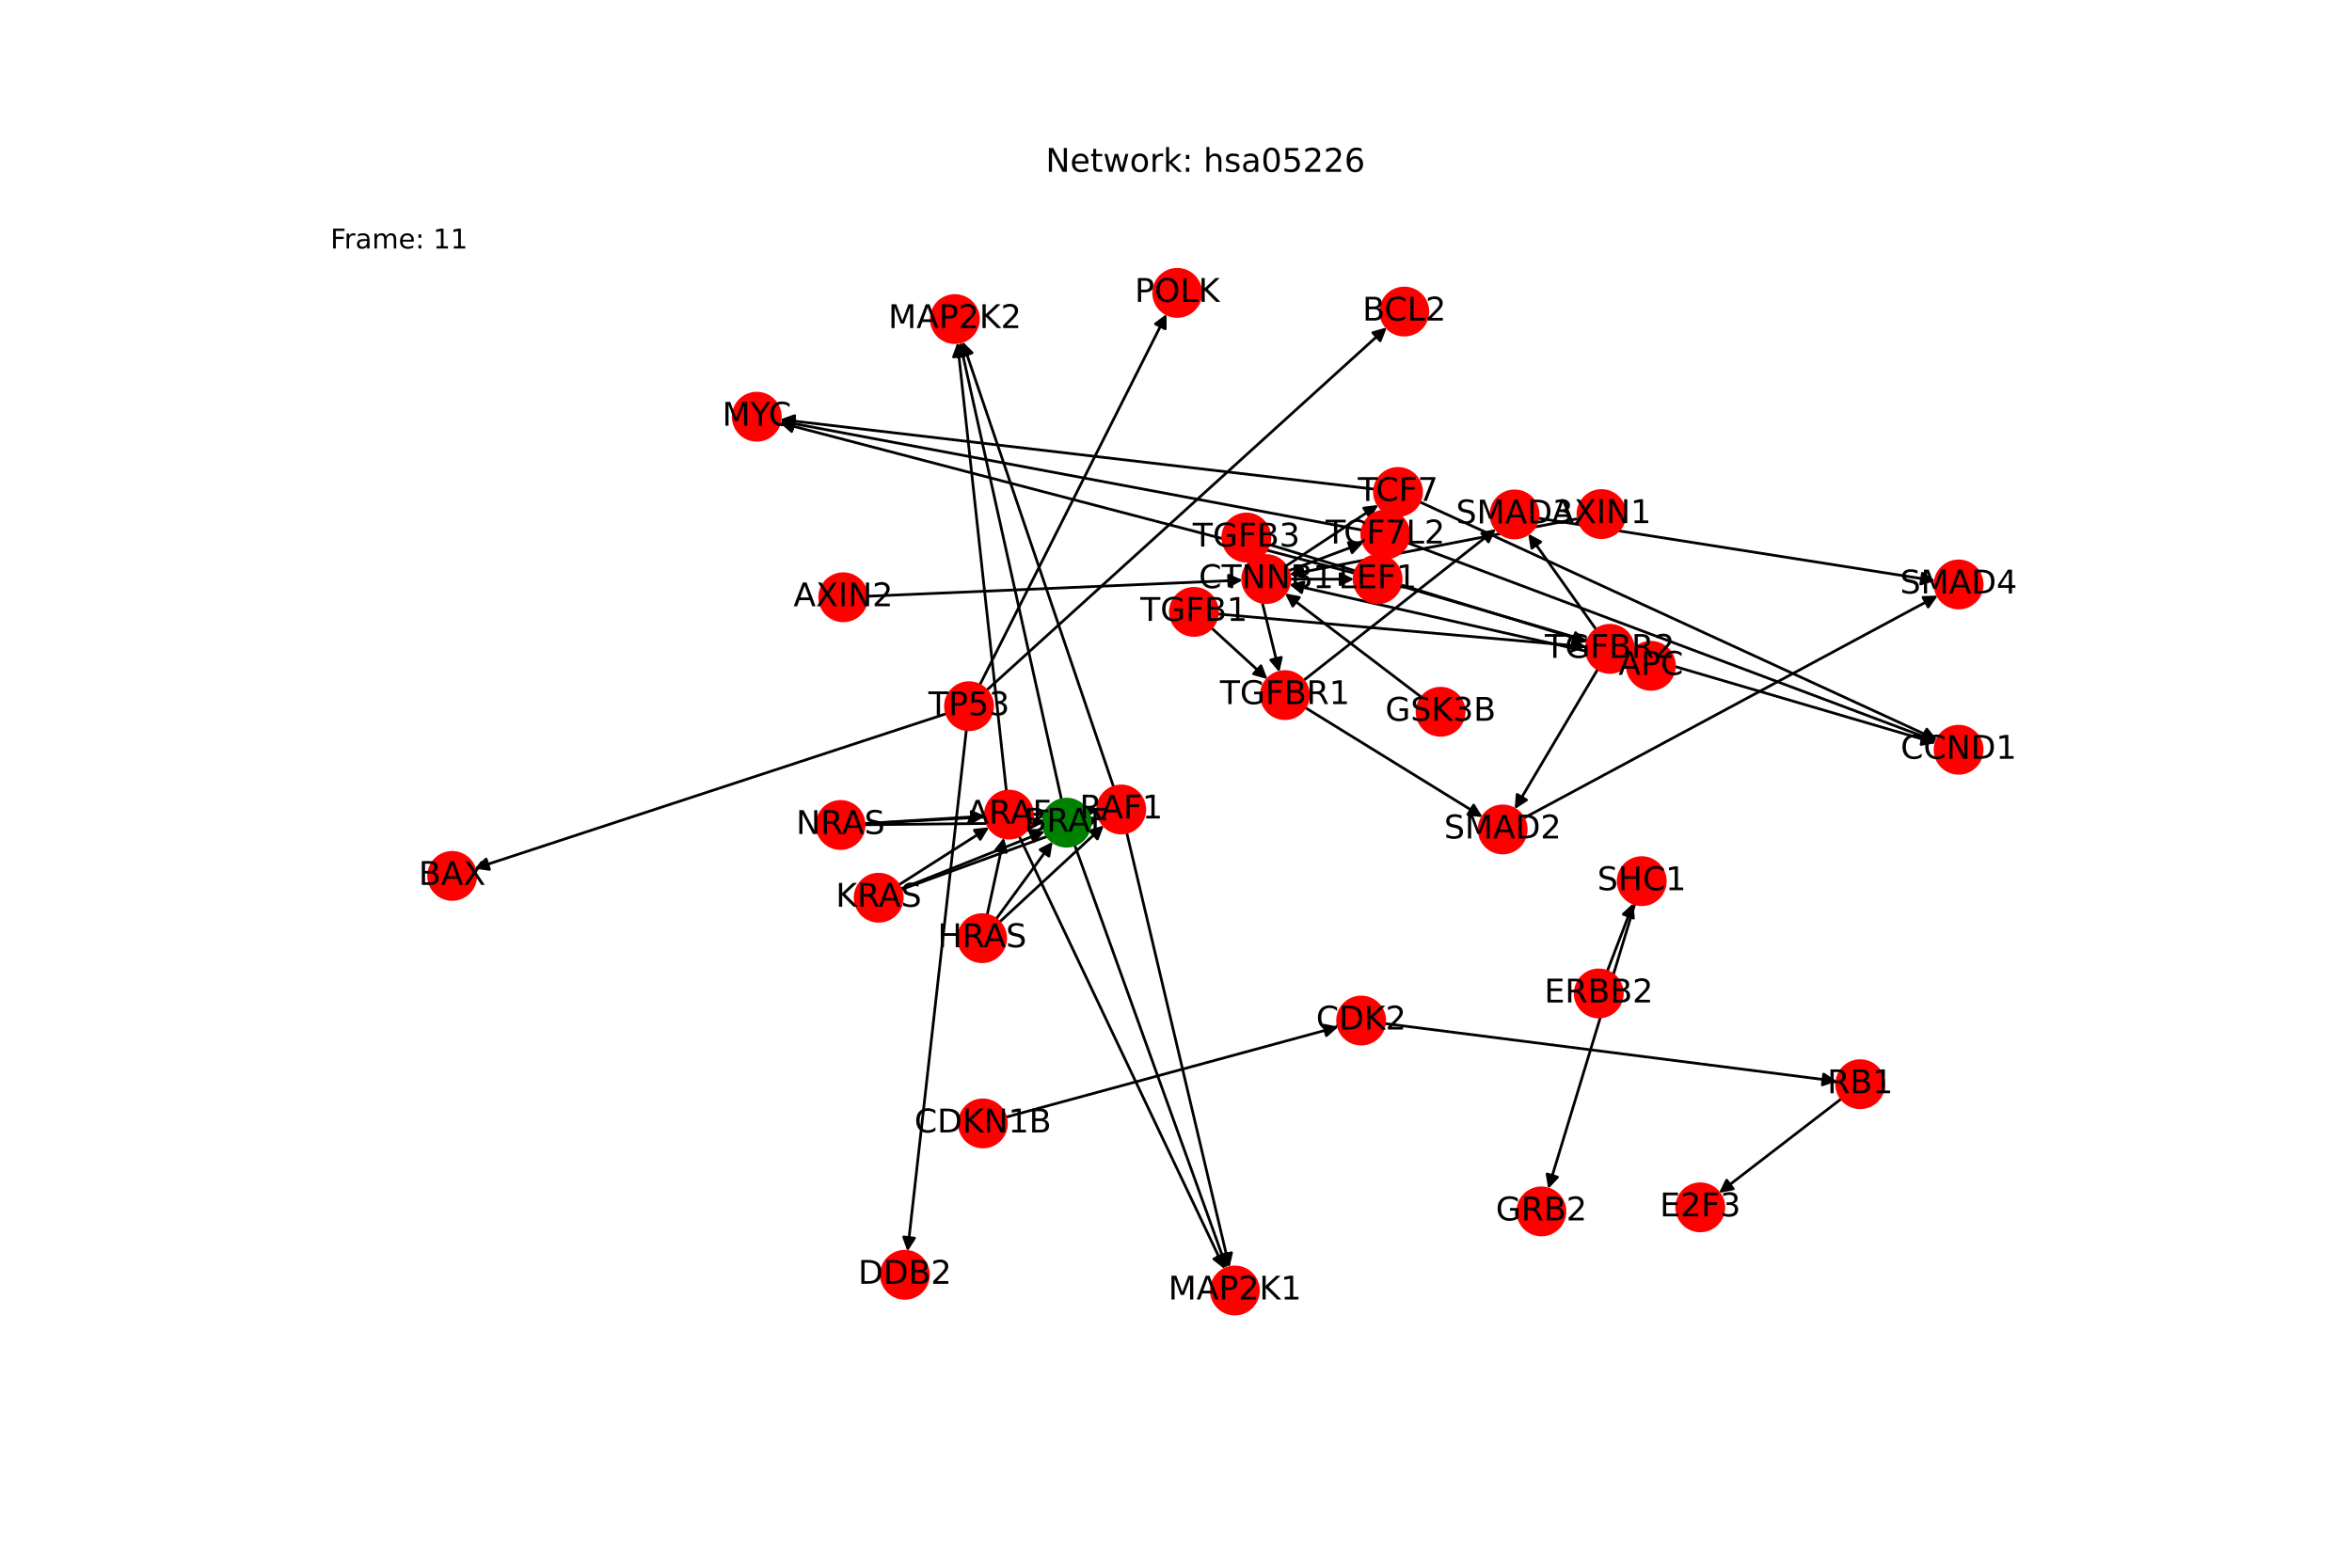 <?xml version="1.0" encoding="utf-8" standalone="no"?>
<!DOCTYPE svg PUBLIC "-//W3C//DTD SVG 1.1//EN"
  "http://www.w3.org/Graphics/SVG/1.1/DTD/svg11.dtd">
<!-- Created with matplotlib (https://matplotlib.org/) -->
<svg height="576pt" version="1.1" viewBox="0 0 864 576" width="864pt" xmlns="http://www.w3.org/2000/svg" xmlns:xlink="http://www.w3.org/1999/xlink">
 <defs>
  <style type="text/css">*{stroke-linecap:butt;stroke-linejoin:round;}</style>
 </defs>
 <g id="figure_1">
  <g id="patch_1">
   <path d="M 0 576 
L 864 576 
L 864 0 
L 0 0 
z
" style="fill:#ffffff;"/>
  </g>
  <g id="axes_1">
   <g id="patch_2">
    <path clip-path="url(#pd12a24e8a4)" d="M 598.01 242.731 
Q 535.797 228.704 474.675 214.923 
" style="fill:none;stroke:#000000;stroke-linecap:round;"/>
    <path clip-path="url(#pd12a24e8a4)" d="M 478.137 217.754 
L 474.675 214.923 
L 479.017 213.852 
L 478.137 217.754 
z
" style="stroke:#000000;stroke-linecap:round;"/>
   </g>
   <g id="patch_3">
    <path clip-path="url(#pd12a24e8a4)" d="M 472.364 207.995 
Q 489.351 196.763 505.404 186.148 
" style="fill:none;stroke:#000000;stroke-linecap:round;"/>
    <path clip-path="url(#pd12a24e8a4)" d="M 500.964 186.686 
L 505.404 186.148 
L 503.171 190.022 
L 500.964 186.686 
z
" style="stroke:#000000;stroke-linecap:round;"/>
   </g>
   <g id="patch_4">
    <path clip-path="url(#pd12a24e8a4)" d="M 473.246 209.736 
Q 487.022 204.577 499.751 199.81 
" style="fill:none;stroke:#000000;stroke-linecap:round;"/>
    <path clip-path="url(#pd12a24e8a4)" d="M 495.303 199.34 
L 499.751 199.81 
L 496.706 203.085 
L 495.303 199.34 
z
" style="stroke:#000000;stroke-linecap:round;"/>
   </g>
   <g id="patch_5">
    <path clip-path="url(#pd12a24e8a4)" d="M 473.798 212.784 
Q 485.603 212.8 496.29 212.814 
" style="fill:none;stroke:#000000;stroke-linecap:round;"/>
    <path clip-path="url(#pd12a24e8a4)" d="M 492.292 210.809 
L 496.29 212.814 
L 492.287 214.809 
L 492.292 210.809 
z
" style="stroke:#000000;stroke-linecap:round;"/>
   </g>
   <g id="patch_6">
    <path clip-path="url(#pd12a24e8a4)" d="M 522.306 256.275 
Q 497.168 237.146 472.919 218.694 
" style="fill:none;stroke:#000000;stroke-linecap:round;"/>
    <path clip-path="url(#pd12a24e8a4)" d="M 474.891 222.707 
L 472.919 218.694 
L 477.314 219.524 
L 474.891 222.707 
z
" style="stroke:#000000;stroke-linecap:round;"/>
   </g>
   <g id="patch_7">
    <path clip-path="url(#pd12a24e8a4)" d="M 347.75 262.178 
Q 261.043 290.651 175.397 318.775 
" style="fill:none;stroke:#000000;stroke-linecap:round;"/>
    <path clip-path="url(#pd12a24e8a4)" d="M 179.821 319.427 
L 175.397 318.775 
L 178.573 315.627 
L 179.821 319.427 
z
" style="stroke:#000000;stroke-linecap:round;"/>
   </g>
   <g id="patch_8">
    <path clip-path="url(#pd12a24e8a4)" d="M 355.005 268.08 
Q 344.189 363.928 333.499 458.664 
" style="fill:none;stroke:#000000;stroke-linecap:round;"/>
    <path clip-path="url(#pd12a24e8a4)" d="M 335.935 454.914 
L 333.499 458.664 
L 331.96 454.465 
L 335.935 454.914 
z
" style="stroke:#000000;stroke-linecap:round;"/>
   </g>
   <g id="patch_9">
    <path clip-path="url(#pd12a24e8a4)" d="M 359.869 251.744 
Q 394.213 183.544 428.053 116.343 
" style="fill:none;stroke:#000000;stroke-linecap:round;"/>
    <path clip-path="url(#pd12a24e8a4)" d="M 424.468 119.016 
L 428.053 116.343 
L 428.041 120.815 
L 424.468 119.016 
z
" style="stroke:#000000;stroke-linecap:round;"/>
   </g>
   <g id="patch_10">
    <path clip-path="url(#pd12a24e8a4)" d="M 362.389 253.66 
Q 435.92 186.978 508.623 121.047 
" style="fill:none;stroke:#000000;stroke-linecap:round;"/>
    <path clip-path="url(#pd12a24e8a4)" d="M 504.316 122.252 
L 508.623 121.047 
L 507.003 125.215 
L 504.316 122.252 
z
" style="stroke:#000000;stroke-linecap:round;"/>
   </g>
   <g id="patch_11">
    <path clip-path="url(#pd12a24e8a4)" d="M 479.389 259.938 
Q 512.012 280.072 543.683 299.619 
" style="fill:none;stroke:#000000;stroke-linecap:round;"/>
    <path clip-path="url(#pd12a24e8a4)" d="M 541.33 295.816 
L 543.683 299.619 
L 539.229 299.22 
L 541.33 295.816 
z
" style="stroke:#000000;stroke-linecap:round;"/>
   </g>
   <g id="patch_12">
    <path clip-path="url(#pd12a24e8a4)" d="M 478.824 250.037 
Q 514.195 222.202 548.688 195.059 
" style="fill:none;stroke:#000000;stroke-linecap:round;"/>
    <path clip-path="url(#pd12a24e8a4)" d="M 544.307 195.961 
L 548.688 195.059 
L 546.781 199.105 
L 544.307 195.961 
z
" style="stroke:#000000;stroke-linecap:round;"/>
   </g>
   <g id="patch_13">
    <path clip-path="url(#pd12a24e8a4)" d="M 586.958 245.846 
Q 571.69 271.577 556.992 296.346 
" style="fill:none;stroke:#000000;stroke-linecap:round;"/>
    <path clip-path="url(#pd12a24e8a4)" d="M 560.753 293.927 
L 556.992 296.346 
L 557.313 291.885 
L 560.753 293.927 
z
" style="stroke:#000000;stroke-linecap:round;"/>
   </g>
   <g id="patch_14">
    <path clip-path="url(#pd12a24e8a4)" d="M 586.372 231.336 
Q 573.875 213.708 562.025 196.991 
" style="fill:none;stroke:#000000;stroke-linecap:round;"/>
    <path clip-path="url(#pd12a24e8a4)" d="M 562.706 201.411 
L 562.025 196.991 
L 565.97 199.098 
L 562.706 201.411 
z
" style="stroke:#000000;stroke-linecap:round;"/>
   </g>
   <g id="patch_15">
    <path clip-path="url(#pd12a24e8a4)" d="M 590.399 356.923 
Q 595.199 344.383 599.598 332.887 
" style="fill:none;stroke:#000000;stroke-linecap:round;"/>
    <path clip-path="url(#pd12a24e8a4)" d="M 596.301 335.908 
L 599.598 332.887 
L 600.036 337.338 
L 596.301 335.908 
z
" style="stroke:#000000;stroke-linecap:round;"/>
   </g>
   <g id="patch_16">
    <path clip-path="url(#pd12a24e8a4)" d="M 508.609 376.066 
Q 591.678 386.668 673.639 397.127 
" style="fill:none;stroke:#000000;stroke-linecap:round;"/>
    <path clip-path="url(#pd12a24e8a4)" d="M 669.924 394.637 
L 673.639 397.127 
L 669.418 398.605 
L 669.924 394.637 
z
" style="stroke:#000000;stroke-linecap:round;"/>
   </g>
   <g id="patch_17">
    <path clip-path="url(#pd12a24e8a4)" d="M 369.417 410.492 
Q 430.539 393.868 490.582 377.537 
" style="fill:none;stroke:#000000;stroke-linecap:round;"/>
    <path clip-path="url(#pd12a24e8a4)" d="M 486.197 376.657 
L 490.582 377.537 
L 487.247 380.517 
L 486.197 376.657 
z
" style="stroke:#000000;stroke-linecap:round;"/>
   </g>
   <g id="patch_18">
    <path clip-path="url(#pd12a24e8a4)" d="M 676.481 403.648 
Q 653.968 420.984 632.341 437.639 
" style="fill:none;stroke:#000000;stroke-linecap:round;"/>
    <path clip-path="url(#pd12a24e8a4)" d="M 636.73 436.783 
L 632.341 437.639 
L 634.29 433.614 
L 636.73 436.783 
z
" style="stroke:#000000;stroke-linecap:round;"/>
   </g>
   <g id="patch_19">
    <path clip-path="url(#pd12a24e8a4)" d="M 362.612 336.249 
Q 365.703 322.008 368.558 308.86 
" style="fill:none;stroke:#000000;stroke-linecap:round;"/>
    <path clip-path="url(#pd12a24e8a4)" d="M 365.755 312.344 
L 368.558 308.86 
L 369.664 313.193 
L 365.755 312.344 
z
" style="stroke:#000000;stroke-linecap:round;"/>
   </g>
   <g id="patch_20">
    <path clip-path="url(#pd12a24e8a4)" d="M 365.886 337.723 
Q 376.299 323.487 386.051 310.153 
" style="fill:none;stroke:#000000;stroke-linecap:round;"/>
    <path clip-path="url(#pd12a24e8a4)" d="M 382.076 312.2 
L 386.051 310.153 
L 385.304 314.562 
L 382.076 312.2 
z
" style="stroke:#000000;stroke-linecap:round;"/>
   </g>
   <g id="patch_21">
    <path clip-path="url(#pd12a24e8a4)" d="M 367.129 338.83 
Q 386.326 321.063 404.702 304.055 
" style="fill:none;stroke:#000000;stroke-linecap:round;"/>
    <path clip-path="url(#pd12a24e8a4)" d="M 400.408 305.304 
L 404.702 304.055 
L 403.125 308.24 
L 400.408 305.304 
z
" style="stroke:#000000;stroke-linecap:round;"/>
   </g>
   <g id="patch_22">
    <path clip-path="url(#pd12a24e8a4)" d="M 330.082 325.182 
Q 346.708 314.571 362.391 304.561 
" style="fill:none;stroke:#000000;stroke-linecap:round;"/>
    <path clip-path="url(#pd12a24e8a4)" d="M 357.944 305.027 
L 362.391 304.561 
L 360.096 308.399 
L 357.944 305.027 
z
" style="stroke:#000000;stroke-linecap:round;"/>
   </g>
   <g id="patch_23">
    <path clip-path="url(#pd12a24e8a4)" d="M 330.827 326.627 
Q 357.303 316.051 382.74 305.89 
" style="fill:none;stroke:#000000;stroke-linecap:round;"/>
    <path clip-path="url(#pd12a24e8a4)" d="M 378.283 305.516 
L 382.74 305.89 
L 379.767 309.231 
L 378.283 305.516 
z
" style="stroke:#000000;stroke-linecap:round;"/>
   </g>
   <g id="patch_24">
    <path clip-path="url(#pd12a24e8a4)" d="M 330.921 326.878 
Q 367.332 313.626 402.692 300.757 
" style="fill:none;stroke:#000000;stroke-linecap:round;"/>
    <path clip-path="url(#pd12a24e8a4)" d="M 398.249 300.245 
L 402.692 300.757 
L 399.618 304.004 
L 398.249 300.245 
z
" style="stroke:#000000;stroke-linecap:round;"/>
   </g>
   <g id="patch_25">
    <path clip-path="url(#pd12a24e8a4)" d="M 317.418 302.584 
Q 339.704 301.209 360.874 299.903 
" style="fill:none;stroke:#000000;stroke-linecap:round;"/>
    <path clip-path="url(#pd12a24e8a4)" d="M 356.759 298.153 
L 360.874 299.903 
L 357.005 302.146 
L 356.759 298.153 
z
" style="stroke:#000000;stroke-linecap:round;"/>
   </g>
   <g id="patch_26">
    <path clip-path="url(#pd12a24e8a4)" d="M 317.436 303.028 
Q 350.301 302.689 382.047 302.362 
" style="fill:none;stroke:#000000;stroke-linecap:round;"/>
    <path clip-path="url(#pd12a24e8a4)" d="M 378.027 300.403 
L 382.047 302.362 
L 378.068 304.403 
L 378.027 300.403 
z
" style="stroke:#000000;stroke-linecap:round;"/>
   </g>
   <g id="patch_27">
    <path clip-path="url(#pd12a24e8a4)" d="M 317.426 302.638 
Q 360.33 300.265 402.118 297.953 
" style="fill:none;stroke:#000000;stroke-linecap:round;"/>
    <path clip-path="url(#pd12a24e8a4)" d="M 398.013 296.177 
L 402.118 297.953 
L 398.234 300.171 
L 398.013 296.177 
z
" style="stroke:#000000;stroke-linecap:round;"/>
   </g>
   <g id="patch_28">
    <path clip-path="url(#pd12a24e8a4)" d="M 374.347 307.127 
Q 412.128 386.729 449.429 465.321 
" style="fill:none;stroke:#000000;stroke-linecap:round;"/>
    <path clip-path="url(#pd12a24e8a4)" d="M 449.521 460.85 
L 449.429 465.321 
L 445.907 462.565 
L 449.521 460.85 
z
" style="stroke:#000000;stroke-linecap:round;"/>
   </g>
   <g id="patch_29">
    <path clip-path="url(#pd12a24e8a4)" d="M 369.694 290.692 
Q 360.702 208.268 351.831 126.955 
" style="fill:none;stroke:#000000;stroke-linecap:round;"/>
    <path clip-path="url(#pd12a24e8a4)" d="M 350.277 131.148 
L 351.831 126.955 
L 354.253 130.715 
L 350.277 131.148 
z
" style="stroke:#000000;stroke-linecap:round;"/>
   </g>
   <g id="patch_30">
    <path clip-path="url(#pd12a24e8a4)" d="M 394.753 310.411 
Q 422.722 388.208 450.313 464.953 
" style="fill:none;stroke:#000000;stroke-linecap:round;"/>
    <path clip-path="url(#pd12a24e8a4)" d="M 450.842 460.512 
L 450.313 464.953 
L 447.078 461.865 
L 450.842 460.512 
z
" style="stroke:#000000;stroke-linecap:round;"/>
   </g>
   <g id="patch_31">
    <path clip-path="url(#pd12a24e8a4)" d="M 389.947 293.806 
Q 371.297 209.748 352.889 126.782 
" style="fill:none;stroke:#000000;stroke-linecap:round;"/>
    <path clip-path="url(#pd12a24e8a4)" d="M 351.803 131.121 
L 352.889 126.782 
L 355.708 130.254 
L 351.803 131.121 
z
" style="stroke:#000000;stroke-linecap:round;"/>
   </g>
   <g id="patch_32">
    <path clip-path="url(#pd12a24e8a4)" d="M 413.869 305.841 
Q 432.75 385.784 451.374 464.638 
" style="fill:none;stroke:#000000;stroke-linecap:round;"/>
    <path clip-path="url(#pd12a24e8a4)" d="M 452.401 460.286 
L 451.374 464.638 
L 448.508 461.205 
L 452.401 460.286 
z
" style="stroke:#000000;stroke-linecap:round;"/>
   </g>
   <g id="patch_33">
    <path clip-path="url(#pd12a24e8a4)" d="M 409.097 289.212 
Q 381.325 207.323 353.911 126.493 
" style="fill:none;stroke:#000000;stroke-linecap:round;"/>
    <path clip-path="url(#pd12a24e8a4)" d="M 353.302 130.923 
L 353.911 126.493 
L 357.09 129.639 
L 353.302 130.923 
z
" style="stroke:#000000;stroke-linecap:round;"/>
   </g>
   <g id="patch_34">
    <path clip-path="url(#pd12a24e8a4)" d="M 600.576 332.042 
Q 584.662 384.426 569.073 435.741 
" style="fill:none;stroke:#000000;stroke-linecap:round;"/>
    <path clip-path="url(#pd12a24e8a4)" d="M 572.149 432.495 
L 569.073 435.741 
L 568.322 431.332 
L 572.149 432.495 
z
" style="stroke:#000000;stroke-linecap:round;"/>
   </g>
   <g id="patch_35">
    <path clip-path="url(#pd12a24e8a4)" d="M 504.959 179.745 
Q 395.779 166.931 287.709 154.248 
" style="fill:none;stroke:#000000;stroke-linecap:round;"/>
    <path clip-path="url(#pd12a24e8a4)" d="M 291.449 156.7 
L 287.709 154.248 
L 291.915 152.727 
L 291.449 156.7 
z
" style="stroke:#000000;stroke-linecap:round;"/>
   </g>
   <g id="patch_36">
    <path clip-path="url(#pd12a24e8a4)" d="M 521.425 184.372 
Q 616.523 228.114 710.605 271.389 
" style="fill:none;stroke:#000000;stroke-linecap:round;"/>
    <path clip-path="url(#pd12a24e8a4)" d="M 707.807 267.9 
L 710.605 271.389 
L 706.136 271.534 
L 707.807 267.9 
z
" style="stroke:#000000;stroke-linecap:round;"/>
   </g>
   <g id="patch_37">
    <path clip-path="url(#pd12a24e8a4)" d="M 500.399 194.785 
Q 393.456 174.744 287.613 154.909 
" style="fill:none;stroke:#000000;stroke-linecap:round;"/>
    <path clip-path="url(#pd12a24e8a4)" d="M 291.176 157.612 
L 287.613 154.909 
L 291.913 153.68 
L 291.176 157.612 
z
" style="stroke:#000000;stroke-linecap:round;"/>
   </g>
   <g id="patch_38">
    <path clip-path="url(#pd12a24e8a4)" d="M 517.014 199.425 
Q 614.196 235.927 710.331 272.035 
" style="fill:none;stroke:#000000;stroke-linecap:round;"/>
    <path clip-path="url(#pd12a24e8a4)" d="M 707.29 268.756 
L 710.331 272.035 
L 705.883 272.501 
L 707.29 268.756 
z
" style="stroke:#000000;stroke-linecap:round;"/>
   </g>
   <g id="patch_39">
    <path clip-path="url(#pd12a24e8a4)" d="M 497.694 210.634 
Q 392.036 182.968 287.459 155.585 
" style="fill:none;stroke:#000000;stroke-linecap:round;"/>
    <path clip-path="url(#pd12a24e8a4)" d="M 290.822 158.533 
L 287.459 155.585 
L 291.835 154.663 
L 290.822 158.533 
z
" style="stroke:#000000;stroke-linecap:round;"/>
   </g>
   <g id="patch_40">
    <path clip-path="url(#pd12a24e8a4)" d="M 514.378 215.266 
Q 612.778 244.15 710.106 272.72 
" style="fill:none;stroke:#000000;stroke-linecap:round;"/>
    <path clip-path="url(#pd12a24e8a4)" d="M 706.831 269.675 
L 710.106 272.72 
L 705.704 273.513 
L 706.831 269.675 
z
" style="stroke:#000000;stroke-linecap:round;"/>
   </g>
   <g id="patch_41">
    <path clip-path="url(#pd12a24e8a4)" d="M 579.802 190.532 
Q 526.72 200.828 474.736 210.911 
" style="fill:none;stroke:#000000;stroke-linecap:round;"/>
    <path clip-path="url(#pd12a24e8a4)" d="M 479.043 212.113 
L 474.736 210.911 
L 478.282 208.186 
L 479.043 212.113 
z
" style="stroke:#000000;stroke-linecap:round;"/>
   </g>
   <g id="patch_42">
    <path clip-path="url(#pd12a24e8a4)" d="M 318.428 219.077 
Q 387.456 216.111 455.367 213.193 
" style="fill:none;stroke:#000000;stroke-linecap:round;"/>
    <path clip-path="url(#pd12a24e8a4)" d="M 451.285 211.366 
L 455.367 213.193 
L 451.456 215.362 
L 451.285 211.366 
z
" style="stroke:#000000;stroke-linecap:round;"/>
   </g>
   <g id="patch_43">
    <path clip-path="url(#pd12a24e8a4)" d="M 444.985 230.665 
Q 455.307 240.105 464.803 248.789 
" style="fill:none;stroke:#000000;stroke-linecap:round;"/>
    <path clip-path="url(#pd12a24e8a4)" d="M 463.201 244.614 
L 464.803 248.789 
L 460.501 247.566 
L 463.201 244.614 
z
" style="stroke:#000000;stroke-linecap:round;"/>
   </g>
   <g id="patch_44">
    <path clip-path="url(#pd12a24e8a4)" d="M 447.224 225.586 
Q 514.987 231.609 581.637 237.533 
" style="fill:none;stroke:#000000;stroke-linecap:round;"/>
    <path clip-path="url(#pd12a24e8a4)" d="M 577.83 235.187 
L 581.637 237.533 
L 577.476 239.171 
L 577.83 235.187 
z
" style="stroke:#000000;stroke-linecap:round;"/>
   </g>
   <g id="patch_45">
    <path clip-path="url(#pd12a24e8a4)" d="M 459.908 205.92 
Q 464.935 226.45 469.695 245.895 
" style="fill:none;stroke:#000000;stroke-linecap:round;"/>
    <path clip-path="url(#pd12a24e8a4)" d="M 470.687 241.534 
L 469.695 245.895 
L 466.802 242.486 
L 470.687 241.534 
z
" style="stroke:#000000;stroke-linecap:round;"/>
   </g>
   <g id="patch_46">
    <path clip-path="url(#pd12a24e8a4)" d="M 466.133 200.045 
Q 524.614 217.954 582.026 235.535 
" style="fill:none;stroke:#000000;stroke-linecap:round;"/>
    <path clip-path="url(#pd12a24e8a4)" d="M 578.787 232.451 
L 582.026 235.535 
L 577.616 236.276 
L 578.787 232.451 
z
" style="stroke:#000000;stroke-linecap:round;"/>
   </g>
   <g id="patch_47">
    <path clip-path="url(#pd12a24e8a4)" d="M 559.631 300.654 
Q 635.749 259.746 710.882 219.369 
" style="fill:none;stroke:#000000;stroke-linecap:round;"/>
    <path clip-path="url(#pd12a24e8a4)" d="M 706.411 219.5 
L 710.882 219.369 
L 708.305 223.024 
L 706.411 219.5 
z
" style="stroke:#000000;stroke-linecap:round;"/>
   </g>
   <g id="patch_48">
    <path clip-path="url(#pd12a24e8a4)" d="M 564.925 190.363 
Q 637.934 201.877 709.838 213.217 
" style="fill:none;stroke:#000000;stroke-linecap:round;"/>
    <path clip-path="url(#pd12a24e8a4)" d="M 706.198 210.618 
L 709.838 213.217 
L 705.575 214.57 
L 706.198 210.618 
z
" style="stroke:#000000;stroke-linecap:round;"/>
   </g>
   <g id="PathCollection_1">
    <defs>
     <path d="M 0 8.66 
C 2.297 8.66 4.5 7.748 6.124 6.124 
C 7.748 4.5 8.66 2.297 8.66 -0 
C 8.66 -2.297 7.748 -4.5 6.124 -6.124 
C 4.5 -7.748 2.297 -8.66 0 -8.66 
C -2.297 -8.66 -4.5 -7.748 -6.124 -6.124 
C -7.748 -4.5 -8.66 -2.297 -8.66 0 
C -8.66 2.297 -7.748 4.5 -6.124 6.124 
C -4.5 7.748 -2.297 8.66 0 8.66 
z
" id="C0_0_b03f9d4fc7"/>
    </defs>
    <g clip-path="url(#pd12a24e8a4)">
     <use style="fill:#ff0000;stroke:#ff0000;" x="566.231" xlink:href="#C0_0_b03f9d4fc7" y="445.094"/>
    </g>
    <g clip-path="url(#pd12a24e8a4)">
     <use style="fill:#ff0000;stroke:#ff0000;" x="719.488" xlink:href="#C0_0_b03f9d4fc7" y="275.474"/>
    </g>
    <g clip-path="url(#pd12a24e8a4)">
     <use style="fill:#ff0000;stroke:#ff0000;" x="278" xlink:href="#C0_0_b03f9d4fc7" y="153.108"/>
    </g>
    <g clip-path="url(#pd12a24e8a4)">
     <use style="fill:#ff0000;stroke:#ff0000;" x="606.459" xlink:href="#C0_0_b03f9d4fc7" y="244.636"/>
    </g>
    <g clip-path="url(#pd12a24e8a4)">
     <use style="fill:#ff0000;stroke:#ff0000;" x="465.138" xlink:href="#C0_0_b03f9d4fc7" y="212.773"/>
    </g>
    <g clip-path="url(#pd12a24e8a4)">
     <use style="fill:#ff0000;stroke:#ff0000;" x="529.199" xlink:href="#C0_0_b03f9d4fc7" y="261.52"/>
    </g>
    <g clip-path="url(#pd12a24e8a4)">
     <use style="fill:#ff0000;stroke:#ff0000;" x="355.975" xlink:href="#C0_0_b03f9d4fc7" y="259.477"/>
    </g>
    <g clip-path="url(#pd12a24e8a4)">
     <use style="fill:#ff0000;stroke:#ff0000;" x="166.106" xlink:href="#C0_0_b03f9d4fc7" y="321.826"/>
    </g>
    <g clip-path="url(#pd12a24e8a4)">
     <use style="fill:#ff0000;stroke:#ff0000;" x="332.403" xlink:href="#C0_0_b03f9d4fc7" y="468.379"/>
    </g>
    <g clip-path="url(#pd12a24e8a4)">
     <use style="fill:#ff0000;stroke:#ff0000;" x="432.453" xlink:href="#C0_0_b03f9d4fc7" y="107.607"/>
    </g>
    <g clip-path="url(#pd12a24e8a4)">
     <use style="fill:#ff0000;stroke:#ff0000;" x="472.02" xlink:href="#C0_0_b03f9d4fc7" y="255.39"/>
    </g>
    <g clip-path="url(#pd12a24e8a4)">
     <use style="fill:#ff0000;stroke:#ff0000;" x="719.494" xlink:href="#C0_0_b03f9d4fc7" y="214.74"/>
    </g>
    <g clip-path="url(#pd12a24e8a4)">
     <use style="fill:#ff0000;stroke:#ff0000;" x="591.378" xlink:href="#C0_0_b03f9d4fc7" y="238.399"/>
    </g>
    <g clip-path="url(#pd12a24e8a4)">
     <use style="fill:#ff0000;stroke:#ff0000;" x="587.303" xlink:href="#C0_0_b03f9d4fc7" y="365.013"/>
    </g>
    <g clip-path="url(#pd12a24e8a4)">
     <use style="fill:#ff0000;stroke:#ff0000;" x="500.019" xlink:href="#C0_0_b03f9d4fc7" y="374.97"/>
    </g>
    <g clip-path="url(#pd12a24e8a4)">
     <use style="fill:#ff0000;stroke:#ff0000;" x="361.058" xlink:href="#C0_0_b03f9d4fc7" y="412.765"/>
    </g>
    <g clip-path="url(#pd12a24e8a4)">
     <use style="fill:#ff0000;stroke:#ff0000;" x="683.341" xlink:href="#C0_0_b03f9d4fc7" y="398.365"/>
    </g>
    <g clip-path="url(#pd12a24e8a4)">
     <use style="fill:#ff0000;stroke:#ff0000;" x="515.865" xlink:href="#C0_0_b03f9d4fc7" y="114.479"/>
    </g>
    <g clip-path="url(#pd12a24e8a4)">
     <use style="fill:#ff0000;stroke:#ff0000;" x="360.775" xlink:href="#C0_0_b03f9d4fc7" y="344.711"/>
    </g>
    <g clip-path="url(#pd12a24e8a4)">
     <use style="fill:#ff0000;stroke:#ff0000;" x="322.783" xlink:href="#C0_0_b03f9d4fc7" y="329.84"/>
    </g>
    <g clip-path="url(#pd12a24e8a4)">
     <use style="fill:#ff0000;stroke:#ff0000;" x="308.776" xlink:href="#C0_0_b03f9d4fc7" y="303.117"/>
    </g>
    <g clip-path="url(#pd12a24e8a4)">
     <use style="fill:#ff0000;stroke:#ff0000;" x="370.633" xlink:href="#C0_0_b03f9d4fc7" y="299.301"/>
    </g>
    <g clip-path="url(#pd12a24e8a4)">
     <use style="fill:#008000;stroke:#008000;" x="391.823" xlink:href="#C0_0_b03f9d4fc7" y="302.261"/>
    </g>
    <g clip-path="url(#pd12a24e8a4)">
     <use style="fill:#ff0000;stroke:#ff0000;" x="411.879" xlink:href="#C0_0_b03f9d4fc7" y="297.413"/>
    </g>
    <g clip-path="url(#pd12a24e8a4)">
     <use style="fill:#ff0000;stroke:#ff0000;" x="453.621" xlink:href="#C0_0_b03f9d4fc7" y="474.153"/>
    </g>
    <g clip-path="url(#pd12a24e8a4)">
     <use style="fill:#ff0000;stroke:#ff0000;" x="350.771" xlink:href="#C0_0_b03f9d4fc7" y="117.234"/>
    </g>
    <g clip-path="url(#pd12a24e8a4)">
     <use style="fill:#ff0000;stroke:#ff0000;" x="603.092" xlink:href="#C0_0_b03f9d4fc7" y="323.759"/>
    </g>
    <g clip-path="url(#pd12a24e8a4)">
     <use style="fill:#ff0000;stroke:#ff0000;" x="513.561" xlink:href="#C0_0_b03f9d4fc7" y="180.755"/>
    </g>
    <g clip-path="url(#pd12a24e8a4)">
     <use style="fill:#ff0000;stroke:#ff0000;" x="508.908" xlink:href="#C0_0_b03f9d4fc7" y="196.38"/>
    </g>
    <g clip-path="url(#pd12a24e8a4)">
     <use style="fill:#ff0000;stroke:#ff0000;" x="506.071" xlink:href="#C0_0_b03f9d4fc7" y="212.827"/>
    </g>
    <g clip-path="url(#pd12a24e8a4)">
     <use style="fill:#ff0000;stroke:#ff0000;" x="588.3" xlink:href="#C0_0_b03f9d4fc7" y="188.884"/>
    </g>
    <g clip-path="url(#pd12a24e8a4)">
     <use style="fill:#ff0000;stroke:#ff0000;" x="309.775" xlink:href="#C0_0_b03f9d4fc7" y="219.449"/>
    </g>
    <g clip-path="url(#pd12a24e8a4)">
     <use style="fill:#ff0000;stroke:#ff0000;" x="438.593" xlink:href="#C0_0_b03f9d4fc7" y="224.819"/>
    </g>
    <g clip-path="url(#pd12a24e8a4)">
     <use style="fill:#ff0000;stroke:#ff0000;" x="457.848" xlink:href="#C0_0_b03f9d4fc7" y="197.508"/>
    </g>
    <g clip-path="url(#pd12a24e8a4)">
     <use style="fill:#ff0000;stroke:#ff0000;" x="552.003" xlink:href="#C0_0_b03f9d4fc7" y="304.754"/>
    </g>
    <g clip-path="url(#pd12a24e8a4)">
     <use style="fill:#ff0000;stroke:#ff0000;" x="556.37" xlink:href="#C0_0_b03f9d4fc7" y="189.014"/>
    </g>
    <g clip-path="url(#pd12a24e8a4)">
     <use style="fill:#ff0000;stroke:#ff0000;" x="624.592" xlink:href="#C0_0_b03f9d4fc7" y="443.606"/>
    </g>
   </g>
   <g id="text_1">
    <g clip-path="url(#pd12a24e8a4)">
     <!-- GRB2 -->
     <g transform="translate(549.479 448.405)scale(0.12 -0.12)">
      <defs>
       <path d="M 59.516 10.406 
L 59.516 29.984 
L 43.406 29.984 
L 43.406 38.094 
L 69.281 38.094 
L 69.281 6.781 
Q 63.578 2.734 56.688 0.656 
Q 49.812 -1.422 42 -1.422 
Q 24.906 -1.422 15.25 8.562 
Q 5.609 18.562 5.609 36.375 
Q 5.609 54.25 15.25 64.234 
Q 24.906 74.219 42 74.219 
Q 49.125 74.219 55.547 72.453 
Q 61.969 70.703 67.391 67.281 
L 67.391 56.781 
Q 61.922 61.422 55.766 63.766 
Q 49.609 66.109 42.828 66.109 
Q 29.438 66.109 22.719 58.641 
Q 16.016 51.172 16.016 36.375 
Q 16.016 21.625 22.719 14.156 
Q 29.438 6.688 42.828 6.688 
Q 48.047 6.688 52.141 7.594 
Q 56.25 8.5 59.516 10.406 
z
" id="DejaVuSans-71"/>
       <path d="M 44.391 34.188 
Q 47.562 33.109 50.562 29.594 
Q 53.562 26.078 56.594 19.922 
L 66.609 0 
L 56 0 
L 46.688 18.703 
Q 43.062 26.031 39.672 28.422 
Q 36.281 30.812 30.422 30.812 
L 19.672 30.812 
L 19.672 0 
L 9.812 0 
L 9.812 72.906 
L 32.078 72.906 
Q 44.578 72.906 50.734 67.672 
Q 56.891 62.453 56.891 51.906 
Q 56.891 45.016 53.688 40.469 
Q 50.484 35.938 44.391 34.188 
z
M 19.672 64.797 
L 19.672 38.922 
L 32.078 38.922 
Q 39.203 38.922 42.844 42.219 
Q 46.484 45.516 46.484 51.906 
Q 46.484 58.297 42.844 61.547 
Q 39.203 64.797 32.078 64.797 
z
" id="DejaVuSans-82"/>
       <path d="M 19.672 34.812 
L 19.672 8.109 
L 35.5 8.109 
Q 43.453 8.109 47.281 11.406 
Q 51.125 14.703 51.125 21.484 
Q 51.125 28.328 47.281 31.562 
Q 43.453 34.812 35.5 34.812 
z
M 19.672 64.797 
L 19.672 42.828 
L 34.281 42.828 
Q 41.5 42.828 45.031 45.531 
Q 48.578 48.25 48.578 53.812 
Q 48.578 59.328 45.031 62.062 
Q 41.5 64.797 34.281 64.797 
z
M 9.812 72.906 
L 35.016 72.906 
Q 46.297 72.906 52.391 68.219 
Q 58.5 63.531 58.5 54.891 
Q 58.5 48.188 55.375 44.234 
Q 52.25 40.281 46.188 39.312 
Q 53.469 37.75 57.5 32.781 
Q 61.531 27.828 61.531 20.406 
Q 61.531 10.641 54.891 5.312 
Q 48.25 0 35.984 0 
L 9.812 0 
z
" id="DejaVuSans-66"/>
       <path d="M 19.188 8.297 
L 53.609 8.297 
L 53.609 0 
L 7.328 0 
L 7.328 8.297 
Q 12.938 14.109 22.625 23.891 
Q 32.328 33.688 34.812 36.531 
Q 39.547 41.844 41.422 45.531 
Q 43.312 49.219 43.312 52.781 
Q 43.312 58.594 39.234 62.25 
Q 35.156 65.922 28.609 65.922 
Q 23.969 65.922 18.812 64.312 
Q 13.672 62.703 7.812 59.422 
L 7.812 69.391 
Q 13.766 71.781 18.938 73 
Q 24.125 74.219 28.422 74.219 
Q 39.75 74.219 46.484 68.547 
Q 53.219 62.891 53.219 53.422 
Q 53.219 48.922 51.531 44.891 
Q 49.859 40.875 45.406 35.406 
Q 44.188 33.984 37.641 27.219 
Q 31.109 20.453 19.188 8.297 
z
" id="DejaVuSans-50"/>
      </defs>
      <use xlink:href="#DejaVuSans-71"/>
      <use x="77.49" xlink:href="#DejaVuSans-82"/>
      <use x="146.973" xlink:href="#DejaVuSans-66"/>
      <use x="215.576" xlink:href="#DejaVuSans-50"/>
     </g>
    </g>
   </g>
   <g id="text_2">
    <g clip-path="url(#pd12a24e8a4)">
     <!-- CCND1 -->
     <g transform="translate(698.182 278.786)scale(0.12 -0.12)">
      <defs>
       <path d="M 64.406 67.281 
L 64.406 56.891 
Q 59.422 61.531 53.781 63.812 
Q 48.141 66.109 41.797 66.109 
Q 29.297 66.109 22.656 58.469 
Q 16.016 50.828 16.016 36.375 
Q 16.016 21.969 22.656 14.328 
Q 29.297 6.688 41.797 6.688 
Q 48.141 6.688 53.781 8.984 
Q 59.422 11.281 64.406 15.922 
L 64.406 5.609 
Q 59.234 2.094 53.438 0.328 
Q 47.656 -1.422 41.219 -1.422 
Q 24.656 -1.422 15.125 8.703 
Q 5.609 18.844 5.609 36.375 
Q 5.609 53.953 15.125 64.078 
Q 24.656 74.219 41.219 74.219 
Q 47.75 74.219 53.531 72.484 
Q 59.328 70.75 64.406 67.281 
z
" id="DejaVuSans-67"/>
       <path d="M 9.812 72.906 
L 23.094 72.906 
L 55.422 11.922 
L 55.422 72.906 
L 64.984 72.906 
L 64.984 0 
L 51.703 0 
L 19.391 60.984 
L 19.391 0 
L 9.812 0 
z
" id="DejaVuSans-78"/>
       <path d="M 19.672 64.797 
L 19.672 8.109 
L 31.594 8.109 
Q 46.688 8.109 53.688 14.938 
Q 60.688 21.781 60.688 36.531 
Q 60.688 51.172 53.688 57.984 
Q 46.688 64.797 31.594 64.797 
z
M 9.812 72.906 
L 30.078 72.906 
Q 51.266 72.906 61.172 64.094 
Q 71.094 55.281 71.094 36.531 
Q 71.094 17.672 61.125 8.828 
Q 51.172 0 30.078 0 
L 9.812 0 
z
" id="DejaVuSans-68"/>
       <path d="M 12.406 8.297 
L 28.516 8.297 
L 28.516 63.922 
L 10.984 60.406 
L 10.984 69.391 
L 28.422 72.906 
L 38.281 72.906 
L 38.281 8.297 
L 54.391 8.297 
L 54.391 0 
L 12.406 0 
z
" id="DejaVuSans-49"/>
      </defs>
      <use xlink:href="#DejaVuSans-67"/>
      <use x="69.824" xlink:href="#DejaVuSans-67"/>
      <use x="139.648" xlink:href="#DejaVuSans-78"/>
      <use x="214.453" xlink:href="#DejaVuSans-68"/>
      <use x="291.455" xlink:href="#DejaVuSans-49"/>
     </g>
    </g>
   </g>
   <g id="text_3">
    <g clip-path="url(#pd12a24e8a4)">
     <!-- MYC -->
     <g transform="translate(265.299 156.419)scale(0.12 -0.12)">
      <defs>
       <path d="M 9.812 72.906 
L 24.516 72.906 
L 43.109 23.297 
L 61.812 72.906 
L 76.516 72.906 
L 76.516 0 
L 66.891 0 
L 66.891 64.016 
L 48.094 14.016 
L 38.188 14.016 
L 19.391 64.016 
L 19.391 0 
L 9.812 0 
z
" id="DejaVuSans-77"/>
       <path d="M -0.203 72.906 
L 10.406 72.906 
L 30.609 42.922 
L 50.688 72.906 
L 61.281 72.906 
L 35.5 34.719 
L 35.5 0 
L 25.594 0 
L 25.594 34.719 
z
" id="DejaVuSans-89"/>
      </defs>
      <use xlink:href="#DejaVuSans-77"/>
      <use x="86.279" xlink:href="#DejaVuSans-89"/>
      <use x="141.863" xlink:href="#DejaVuSans-67"/>
     </g>
    </g>
   </g>
   <g id="text_4">
    <g clip-path="url(#pd12a24e8a4)">
     <!-- APC -->
     <g transform="translate(594.547 247.948)scale(0.12 -0.12)">
      <defs>
       <path d="M 34.188 63.188 
L 20.797 26.906 
L 47.609 26.906 
z
M 28.609 72.906 
L 39.797 72.906 
L 67.578 0 
L 57.328 0 
L 50.688 18.703 
L 17.828 18.703 
L 11.188 0 
L 0.781 0 
z
" id="DejaVuSans-65"/>
       <path d="M 19.672 64.797 
L 19.672 37.406 
L 32.078 37.406 
Q 38.969 37.406 42.719 40.969 
Q 46.484 44.531 46.484 51.125 
Q 46.484 57.672 42.719 61.234 
Q 38.969 64.797 32.078 64.797 
z
M 9.812 72.906 
L 32.078 72.906 
Q 44.344 72.906 50.609 67.359 
Q 56.891 61.812 56.891 51.125 
Q 56.891 40.328 50.609 34.812 
Q 44.344 29.297 32.078 29.297 
L 19.672 29.297 
L 19.672 0 
L 9.812 0 
z
" id="DejaVuSans-80"/>
      </defs>
      <use xlink:href="#DejaVuSans-65"/>
      <use x="68.408" xlink:href="#DejaVuSans-80"/>
      <use x="128.711" xlink:href="#DejaVuSans-67"/>
     </g>
    </g>
   </g>
   <g id="text_5">
    <g clip-path="url(#pd12a24e8a4)">
     <!-- CTNNB1 -->
     <g transform="translate(440.372 216.084)scale(0.12 -0.12)">
      <defs>
       <path d="M -0.297 72.906 
L 61.375 72.906 
L 61.375 64.594 
L 35.5 64.594 
L 35.5 0 
L 25.594 0 
L 25.594 64.594 
L -0.297 64.594 
z
" id="DejaVuSans-84"/>
      </defs>
      <use xlink:href="#DejaVuSans-67"/>
      <use x="69.824" xlink:href="#DejaVuSans-84"/>
      <use x="130.908" xlink:href="#DejaVuSans-78"/>
      <use x="205.713" xlink:href="#DejaVuSans-78"/>
      <use x="280.518" xlink:href="#DejaVuSans-66"/>
      <use x="349.121" xlink:href="#DejaVuSans-49"/>
     </g>
    </g>
   </g>
   <g id="text_6">
    <g clip-path="url(#pd12a24e8a4)">
     <!-- GSK3B -->
     <g transform="translate(508.872 264.832)scale(0.12 -0.12)">
      <defs>
       <path d="M 53.516 70.516 
L 53.516 60.891 
Q 47.906 63.578 42.922 64.891 
Q 37.938 66.219 33.297 66.219 
Q 25.25 66.219 20.875 63.094 
Q 16.5 59.969 16.5 54.203 
Q 16.5 49.359 19.406 46.891 
Q 22.312 44.438 30.422 42.922 
L 36.375 41.703 
Q 47.406 39.594 52.656 34.297 
Q 57.906 29 57.906 20.125 
Q 57.906 9.516 50.797 4.047 
Q 43.703 -1.422 29.984 -1.422 
Q 24.812 -1.422 18.969 -0.25 
Q 13.141 0.922 6.891 3.219 
L 6.891 13.375 
Q 12.891 10.016 18.656 8.297 
Q 24.422 6.594 29.984 6.594 
Q 38.422 6.594 43.016 9.906 
Q 47.609 13.234 47.609 19.391 
Q 47.609 24.75 44.312 27.781 
Q 41.016 30.812 33.5 32.328 
L 27.484 33.5 
Q 16.453 35.688 11.516 40.375 
Q 6.594 45.062 6.594 53.422 
Q 6.594 63.094 13.406 68.656 
Q 20.219 74.219 32.172 74.219 
Q 37.312 74.219 42.625 73.281 
Q 47.953 72.359 53.516 70.516 
z
" id="DejaVuSans-83"/>
       <path d="M 9.812 72.906 
L 19.672 72.906 
L 19.672 42.094 
L 52.391 72.906 
L 65.094 72.906 
L 28.906 38.922 
L 67.672 0 
L 54.688 0 
L 19.672 35.109 
L 19.672 0 
L 9.812 0 
z
" id="DejaVuSans-75"/>
       <path d="M 40.578 39.312 
Q 47.656 37.797 51.625 33 
Q 55.609 28.219 55.609 21.188 
Q 55.609 10.406 48.188 4.484 
Q 40.766 -1.422 27.094 -1.422 
Q 22.516 -1.422 17.656 -0.516 
Q 12.797 0.391 7.625 2.203 
L 7.625 11.719 
Q 11.719 9.328 16.594 8.109 
Q 21.484 6.891 26.812 6.891 
Q 36.078 6.891 40.938 10.547 
Q 45.797 14.203 45.797 21.188 
Q 45.797 27.641 41.281 31.266 
Q 36.766 34.906 28.719 34.906 
L 20.219 34.906 
L 20.219 43.016 
L 29.109 43.016 
Q 36.375 43.016 40.234 45.922 
Q 44.094 48.828 44.094 54.297 
Q 44.094 59.906 40.109 62.906 
Q 36.141 65.922 28.719 65.922 
Q 24.656 65.922 20.016 65.031 
Q 15.375 64.156 9.812 62.312 
L 9.812 71.094 
Q 15.438 72.656 20.344 73.438 
Q 25.25 74.219 29.594 74.219 
Q 40.828 74.219 47.359 69.109 
Q 53.906 64.016 53.906 55.328 
Q 53.906 49.266 50.438 45.094 
Q 46.969 40.922 40.578 39.312 
z
" id="DejaVuSans-51"/>
      </defs>
      <use xlink:href="#DejaVuSans-71"/>
      <use x="77.49" xlink:href="#DejaVuSans-83"/>
      <use x="140.967" xlink:href="#DejaVuSans-75"/>
      <use x="206.543" xlink:href="#DejaVuSans-51"/>
      <use x="270.166" xlink:href="#DejaVuSans-66"/>
     </g>
    </g>
   </g>
   <g id="text_7">
    <g clip-path="url(#pd12a24e8a4)">
     <!-- TP53 -->
     <g transform="translate(341.058 262.788)scale(0.12 -0.12)">
      <defs>
       <path d="M 10.797 72.906 
L 49.516 72.906 
L 49.516 64.594 
L 19.828 64.594 
L 19.828 46.734 
Q 21.969 47.469 24.109 47.828 
Q 26.266 48.188 28.422 48.188 
Q 40.625 48.188 47.75 41.5 
Q 54.891 34.812 54.891 23.391 
Q 54.891 11.625 47.562 5.094 
Q 40.234 -1.422 26.906 -1.422 
Q 22.312 -1.422 17.547 -0.641 
Q 12.797 0.141 7.719 1.703 
L 7.719 11.625 
Q 12.109 9.234 16.797 8.062 
Q 21.484 6.891 26.703 6.891 
Q 35.156 6.891 40.078 11.328 
Q 45.016 15.766 45.016 23.391 
Q 45.016 31 40.078 35.438 
Q 35.156 39.891 26.703 39.891 
Q 22.75 39.891 18.812 39.016 
Q 14.891 38.141 10.797 36.281 
z
" id="DejaVuSans-53"/>
      </defs>
      <use xlink:href="#DejaVuSans-84"/>
      <use x="61.084" xlink:href="#DejaVuSans-80"/>
      <use x="121.387" xlink:href="#DejaVuSans-53"/>
      <use x="185.01" xlink:href="#DejaVuSans-51"/>
     </g>
    </g>
   </g>
   <g id="text_8">
    <g clip-path="url(#pd12a24e8a4)">
     <!-- BAX -->
     <g transform="translate(153.775 325.138)scale(0.12 -0.12)">
      <defs>
       <path d="M 6.297 72.906 
L 16.891 72.906 
L 35.016 45.797 
L 53.219 72.906 
L 63.812 72.906 
L 40.375 37.891 
L 65.375 0 
L 54.781 0 
L 34.281 31 
L 13.625 0 
L 2.984 0 
L 29 38.922 
z
" id="DejaVuSans-88"/>
      </defs>
      <use xlink:href="#DejaVuSans-66"/>
      <use x="68.604" xlink:href="#DejaVuSans-65"/>
      <use x="137.012" xlink:href="#DejaVuSans-88"/>
     </g>
    </g>
   </g>
   <g id="text_9">
    <g clip-path="url(#pd12a24e8a4)">
     <!-- DDB2 -->
     <g transform="translate(315.229 471.69)scale(0.12 -0.12)">
      <use xlink:href="#DejaVuSans-68"/>
      <use x="77.002" xlink:href="#DejaVuSans-68"/>
      <use x="154.004" xlink:href="#DejaVuSans-66"/>
      <use x="222.607" xlink:href="#DejaVuSans-50"/>
     </g>
    </g>
   </g>
   <g id="text_10">
    <g clip-path="url(#pd12a24e8a4)">
     <!-- POLK -->
     <g transform="translate(416.834 110.919)scale(0.12 -0.12)">
      <defs>
       <path d="M 39.406 66.219 
Q 28.656 66.219 22.328 58.203 
Q 16.016 50.203 16.016 36.375 
Q 16.016 22.609 22.328 14.594 
Q 28.656 6.594 39.406 6.594 
Q 50.141 6.594 56.422 14.594 
Q 62.703 22.609 62.703 36.375 
Q 62.703 50.203 56.422 58.203 
Q 50.141 66.219 39.406 66.219 
z
M 39.406 74.219 
Q 54.734 74.219 63.906 63.938 
Q 73.094 53.656 73.094 36.375 
Q 73.094 19.141 63.906 8.859 
Q 54.734 -1.422 39.406 -1.422 
Q 24.031 -1.422 14.812 8.828 
Q 5.609 19.094 5.609 36.375 
Q 5.609 53.656 14.812 63.938 
Q 24.031 74.219 39.406 74.219 
z
" id="DejaVuSans-79"/>
       <path d="M 9.812 72.906 
L 19.672 72.906 
L 19.672 8.297 
L 55.172 8.297 
L 55.172 0 
L 9.812 0 
z
" id="DejaVuSans-76"/>
      </defs>
      <use xlink:href="#DejaVuSans-80"/>
      <use x="60.303" xlink:href="#DejaVuSans-79"/>
      <use x="139.014" xlink:href="#DejaVuSans-76"/>
      <use x="194.727" xlink:href="#DejaVuSans-75"/>
     </g>
    </g>
   </g>
   <g id="text_11">
    <g clip-path="url(#pd12a24e8a4)">
     <!-- TGFBR1 -->
     <g transform="translate(448.152 258.702)scale(0.12 -0.12)">
      <defs>
       <path d="M 9.812 72.906 
L 51.703 72.906 
L 51.703 64.594 
L 19.672 64.594 
L 19.672 43.109 
L 48.578 43.109 
L 48.578 34.812 
L 19.672 34.812 
L 19.672 0 
L 9.812 0 
z
" id="DejaVuSans-70"/>
      </defs>
      <use xlink:href="#DejaVuSans-84"/>
      <use x="61.084" xlink:href="#DejaVuSans-71"/>
      <use x="138.574" xlink:href="#DejaVuSans-70"/>
      <use x="196.094" xlink:href="#DejaVuSans-66"/>
      <use x="264.697" xlink:href="#DejaVuSans-82"/>
      <use x="334.18" xlink:href="#DejaVuSans-49"/>
     </g>
    </g>
   </g>
   <g id="text_12">
    <g clip-path="url(#pd12a24e8a4)">
     <!-- SMAD4 -->
     <g transform="translate(697.966 218.051)scale(0.12 -0.12)">
      <defs>
       <path d="M 37.797 64.312 
L 12.891 25.391 
L 37.797 25.391 
z
M 35.203 72.906 
L 47.609 72.906 
L 47.609 25.391 
L 58.016 25.391 
L 58.016 17.188 
L 47.609 17.188 
L 47.609 0 
L 37.797 0 
L 37.797 17.188 
L 4.891 17.188 
L 4.891 26.703 
z
" id="DejaVuSans-52"/>
      </defs>
      <use xlink:href="#DejaVuSans-83"/>
      <use x="63.477" xlink:href="#DejaVuSans-77"/>
      <use x="149.756" xlink:href="#DejaVuSans-65"/>
      <use x="218.164" xlink:href="#DejaVuSans-68"/>
      <use x="295.166" xlink:href="#DejaVuSans-52"/>
     </g>
    </g>
   </g>
   <g id="text_13">
    <g clip-path="url(#pd12a24e8a4)">
     <!-- TGFBR2 -->
     <g transform="translate(567.51 241.71)scale(0.12 -0.12)">
      <use xlink:href="#DejaVuSans-84"/>
      <use x="61.084" xlink:href="#DejaVuSans-71"/>
      <use x="138.574" xlink:href="#DejaVuSans-70"/>
      <use x="196.094" xlink:href="#DejaVuSans-66"/>
      <use x="264.697" xlink:href="#DejaVuSans-82"/>
      <use x="334.18" xlink:href="#DejaVuSans-50"/>
     </g>
    </g>
   </g>
   <g id="text_14">
    <g clip-path="url(#pd12a24e8a4)">
     <!-- ERBB2 -->
     <g transform="translate(567.292 368.324)scale(0.12 -0.12)">
      <defs>
       <path d="M 9.812 72.906 
L 55.906 72.906 
L 55.906 64.594 
L 19.672 64.594 
L 19.672 43.016 
L 54.391 43.016 
L 54.391 34.719 
L 19.672 34.719 
L 19.672 8.297 
L 56.781 8.297 
L 56.781 0 
L 9.812 0 
z
" id="DejaVuSans-69"/>
      </defs>
      <use xlink:href="#DejaVuSans-69"/>
      <use x="63.184" xlink:href="#DejaVuSans-82"/>
      <use x="132.666" xlink:href="#DejaVuSans-66"/>
      <use x="201.27" xlink:href="#DejaVuSans-66"/>
      <use x="269.873" xlink:href="#DejaVuSans-50"/>
     </g>
    </g>
   </g>
   <g id="text_15">
    <g clip-path="url(#pd12a24e8a4)">
     <!-- CDK2 -->
     <g transform="translate(483.457 378.281)scale(0.12 -0.12)">
      <use xlink:href="#DejaVuSans-67"/>
      <use x="69.824" xlink:href="#DejaVuSans-68"/>
      <use x="146.826" xlink:href="#DejaVuSans-75"/>
      <use x="212.402" xlink:href="#DejaVuSans-50"/>
     </g>
    </g>
   </g>
   <g id="text_16">
    <g clip-path="url(#pd12a24e8a4)">
     <!-- CDKN1B -->
     <g transform="translate(335.891 416.077)scale(0.12 -0.12)">
      <use xlink:href="#DejaVuSans-67"/>
      <use x="69.824" xlink:href="#DejaVuSans-68"/>
      <use x="146.826" xlink:href="#DejaVuSans-75"/>
      <use x="212.402" xlink:href="#DejaVuSans-78"/>
      <use x="287.207" xlink:href="#DejaVuSans-49"/>
      <use x="350.83" xlink:href="#DejaVuSans-66"/>
     </g>
    </g>
   </g>
   <g id="text_17">
    <g clip-path="url(#pd12a24e8a4)">
     <!-- RB1 -->
     <g transform="translate(671.238 401.676)scale(0.12 -0.12)">
      <use xlink:href="#DejaVuSans-82"/>
      <use x="69.482" xlink:href="#DejaVuSans-66"/>
      <use x="138.086" xlink:href="#DejaVuSans-49"/>
     </g>
    </g>
   </g>
   <g id="text_18">
    <g clip-path="url(#pd12a24e8a4)">
     <!-- BCL2 -->
     <g transform="translate(500.504 117.79)scale(0.12 -0.12)">
      <use xlink:href="#DejaVuSans-66"/>
      <use x="66.854" xlink:href="#DejaVuSans-67"/>
      <use x="136.678" xlink:href="#DejaVuSans-76"/>
      <use x="192.391" xlink:href="#DejaVuSans-50"/>
     </g>
    </g>
   </g>
   <g id="text_19">
    <g clip-path="url(#pd12a24e8a4)">
     <!-- HRAS -->
     <g transform="translate(344.42 348.022)scale(0.12 -0.12)">
      <defs>
       <path d="M 9.812 72.906 
L 19.672 72.906 
L 19.672 43.016 
L 55.516 43.016 
L 55.516 72.906 
L 65.375 72.906 
L 65.375 0 
L 55.516 0 
L 55.516 34.719 
L 19.672 34.719 
L 19.672 0 
L 9.812 0 
z
" id="DejaVuSans-72"/>
      </defs>
      <use xlink:href="#DejaVuSans-72"/>
      <use x="75.195" xlink:href="#DejaVuSans-82"/>
      <use x="140.678" xlink:href="#DejaVuSans-65"/>
      <use x="209.086" xlink:href="#DejaVuSans-83"/>
     </g>
    </g>
   </g>
   <g id="text_20">
    <g clip-path="url(#pd12a24e8a4)">
     <!-- KRAS -->
     <g transform="translate(307.006 333.151)scale(0.12 -0.12)">
      <use xlink:href="#DejaVuSans-75"/>
      <use x="65.576" xlink:href="#DejaVuSans-82"/>
      <use x="131.059" xlink:href="#DejaVuSans-65"/>
      <use x="199.467" xlink:href="#DejaVuSans-83"/>
     </g>
    </g>
   </g>
   <g id="text_21">
    <g clip-path="url(#pd12a24e8a4)">
     <!-- NRAS -->
     <g transform="translate(292.445 306.428)scale(0.12 -0.12)">
      <use xlink:href="#DejaVuSans-78"/>
      <use x="74.805" xlink:href="#DejaVuSans-82"/>
      <use x="140.287" xlink:href="#DejaVuSans-65"/>
      <use x="208.695" xlink:href="#DejaVuSans-83"/>
     </g>
    </g>
   </g>
   <g id="text_22">
    <g clip-path="url(#pd12a24e8a4)">
     <!-- ARAF -->
     <g transform="translate(355.044 302.613)scale(0.12 -0.12)">
      <use xlink:href="#DejaVuSans-65"/>
      <use x="68.408" xlink:href="#DejaVuSans-82"/>
      <use x="133.891" xlink:href="#DejaVuSans-65"/>
      <use x="202.299" xlink:href="#DejaVuSans-70"/>
     </g>
    </g>
   </g>
   <g id="text_23">
    <g clip-path="url(#pd12a24e8a4)">
     <!-- BRAF -->
     <g transform="translate(376.222 305.573)scale(0.12 -0.12)">
      <use xlink:href="#DejaVuSans-66"/>
      <use x="68.604" xlink:href="#DejaVuSans-82"/>
      <use x="134.086" xlink:href="#DejaVuSans-65"/>
      <use x="202.494" xlink:href="#DejaVuSans-70"/>
     </g>
    </g>
   </g>
   <g id="text_24">
    <g clip-path="url(#pd12a24e8a4)">
     <!-- RAF1 -->
     <g transform="translate(396.577 300.724)scale(0.12 -0.12)">
      <use xlink:href="#DejaVuSans-82"/>
      <use x="65.482" xlink:href="#DejaVuSans-65"/>
      <use x="133.891" xlink:href="#DejaVuSans-70"/>
      <use x="191.41" xlink:href="#DejaVuSans-49"/>
     </g>
    </g>
   </g>
   <g id="text_25">
    <g clip-path="url(#pd12a24e8a4)">
     <!-- MAP2K1 -->
     <g transform="translate(429.152 477.464)scale(0.12 -0.12)">
      <use xlink:href="#DejaVuSans-77"/>
      <use x="86.279" xlink:href="#DejaVuSans-65"/>
      <use x="154.688" xlink:href="#DejaVuSans-80"/>
      <use x="214.99" xlink:href="#DejaVuSans-50"/>
      <use x="278.613" xlink:href="#DejaVuSans-75"/>
      <use x="344.189" xlink:href="#DejaVuSans-49"/>
     </g>
    </g>
   </g>
   <g id="text_26">
    <g clip-path="url(#pd12a24e8a4)">
     <!-- MAP2K2 -->
     <g transform="translate(326.302 120.545)scale(0.12 -0.12)">
      <use xlink:href="#DejaVuSans-77"/>
      <use x="86.279" xlink:href="#DejaVuSans-65"/>
      <use x="154.688" xlink:href="#DejaVuSans-80"/>
      <use x="214.99" xlink:href="#DejaVuSans-50"/>
      <use x="278.613" xlink:href="#DejaVuSans-75"/>
      <use x="344.189" xlink:href="#DejaVuSans-50"/>
     </g>
    </g>
   </g>
   <g id="text_27">
    <g clip-path="url(#pd12a24e8a4)">
     <!-- SHC1 -->
     <g transform="translate(586.764 327.07)scale(0.12 -0.12)">
      <use xlink:href="#DejaVuSans-83"/>
      <use x="63.477" xlink:href="#DejaVuSans-72"/>
      <use x="138.672" xlink:href="#DejaVuSans-67"/>
      <use x="208.496" xlink:href="#DejaVuSans-49"/>
     </g>
    </g>
   </g>
   <g id="text_28">
    <g clip-path="url(#pd12a24e8a4)">
     <!-- TCF7 -->
     <g transform="translate(498.79 184.066)scale(0.12 -0.12)">
      <defs>
       <path d="M 8.203 72.906 
L 55.078 72.906 
L 55.078 68.703 
L 28.609 0 
L 18.312 0 
L 43.219 64.594 
L 8.203 64.594 
z
" id="DejaVuSans-55"/>
      </defs>
      <use xlink:href="#DejaVuSans-84"/>
      <use x="55.209" xlink:href="#DejaVuSans-67"/>
      <use x="125.033" xlink:href="#DejaVuSans-70"/>
      <use x="182.553" xlink:href="#DejaVuSans-55"/>
     </g>
    </g>
   </g>
   <g id="text_29">
    <g clip-path="url(#pd12a24e8a4)">
     <!-- TCF7L2 -->
     <g transform="translate(486.977 199.691)scale(0.12 -0.12)">
      <use xlink:href="#DejaVuSans-84"/>
      <use x="55.209" xlink:href="#DejaVuSans-67"/>
      <use x="125.033" xlink:href="#DejaVuSans-70"/>
      <use x="182.553" xlink:href="#DejaVuSans-55"/>
      <use x="246.176" xlink:href="#DejaVuSans-76"/>
      <use x="301.889" xlink:href="#DejaVuSans-50"/>
     </g>
    </g>
   </g>
   <g id="text_30">
    <g clip-path="url(#pd12a24e8a4)">
     <!-- LEF1 -->
     <g transform="translate(491.668 216.138)scale(0.12 -0.12)">
      <use xlink:href="#DejaVuSans-76"/>
      <use x="55.713" xlink:href="#DejaVuSans-69"/>
      <use x="118.896" xlink:href="#DejaVuSans-70"/>
      <use x="176.416" xlink:href="#DejaVuSans-49"/>
     </g>
    </g>
   </g>
   <g id="text_31">
    <g clip-path="url(#pd12a24e8a4)">
     <!-- AXIN1 -->
     <g transform="translate(570.01 192.195)scale(0.12 -0.12)">
      <defs>
       <path d="M 9.812 72.906 
L 19.672 72.906 
L 19.672 0 
L 9.812 0 
z
" id="DejaVuSans-73"/>
      </defs>
      <use xlink:href="#DejaVuSans-65"/>
      <use x="68.408" xlink:href="#DejaVuSans-88"/>
      <use x="136.914" xlink:href="#DejaVuSans-73"/>
      <use x="166.406" xlink:href="#DejaVuSans-78"/>
      <use x="241.211" xlink:href="#DejaVuSans-49"/>
     </g>
    </g>
   </g>
   <g id="text_32">
    <g clip-path="url(#pd12a24e8a4)">
     <!-- AXIN2 -->
     <g transform="translate(291.484 222.76)scale(0.12 -0.12)">
      <use xlink:href="#DejaVuSans-65"/>
      <use x="68.408" xlink:href="#DejaVuSans-88"/>
      <use x="136.914" xlink:href="#DejaVuSans-73"/>
      <use x="166.406" xlink:href="#DejaVuSans-78"/>
      <use x="241.211" xlink:href="#DejaVuSans-50"/>
     </g>
    </g>
   </g>
   <g id="text_33">
    <g clip-path="url(#pd12a24e8a4)">
     <!-- TGFB1 -->
     <g transform="translate(418.894 228.131)scale(0.12 -0.12)">
      <use xlink:href="#DejaVuSans-84"/>
      <use x="61.084" xlink:href="#DejaVuSans-71"/>
      <use x="138.574" xlink:href="#DejaVuSans-70"/>
      <use x="196.094" xlink:href="#DejaVuSans-66"/>
      <use x="264.697" xlink:href="#DejaVuSans-49"/>
     </g>
    </g>
   </g>
   <g id="text_34">
    <g clip-path="url(#pd12a24e8a4)">
     <!-- TGFB3 -->
     <g transform="translate(438.149 200.819)scale(0.12 -0.12)">
      <use xlink:href="#DejaVuSans-84"/>
      <use x="61.084" xlink:href="#DejaVuSans-71"/>
      <use x="138.574" xlink:href="#DejaVuSans-70"/>
      <use x="196.094" xlink:href="#DejaVuSans-66"/>
      <use x="264.697" xlink:href="#DejaVuSans-51"/>
     </g>
    </g>
   </g>
   <g id="text_35">
    <g clip-path="url(#pd12a24e8a4)">
     <!-- SMAD2 -->
     <g transform="translate(530.475 308.065)scale(0.12 -0.12)">
      <use xlink:href="#DejaVuSans-83"/>
      <use x="63.477" xlink:href="#DejaVuSans-77"/>
      <use x="149.756" xlink:href="#DejaVuSans-65"/>
      <use x="218.164" xlink:href="#DejaVuSans-68"/>
      <use x="295.166" xlink:href="#DejaVuSans-50"/>
     </g>
    </g>
   </g>
   <g id="text_36">
    <g clip-path="url(#pd12a24e8a4)">
     <!-- SMAD3 -->
     <g transform="translate(534.842 192.325)scale(0.12 -0.12)">
      <use xlink:href="#DejaVuSans-83"/>
      <use x="63.477" xlink:href="#DejaVuSans-77"/>
      <use x="149.756" xlink:href="#DejaVuSans-65"/>
      <use x="218.164" xlink:href="#DejaVuSans-68"/>
      <use x="295.166" xlink:href="#DejaVuSans-51"/>
     </g>
    </g>
   </g>
   <g id="text_37">
    <g clip-path="url(#pd12a24e8a4)">
     <!-- E2F3 -->
     <g transform="translate(609.715 446.918)scale(0.12 -0.12)">
      <use xlink:href="#DejaVuSans-69"/>
      <use x="63.184" xlink:href="#DejaVuSans-50"/>
      <use x="126.807" xlink:href="#DejaVuSans-70"/>
      <use x="184.326" xlink:href="#DejaVuSans-51"/>
     </g>
    </g>
   </g>
   <g id="text_38">
    <!-- Frame: 11 -->
    <g transform="translate(121.392 91.296)scale(0.1 -0.1)">
     <defs>
      <path d="M 41.109 46.297 
Q 39.594 47.172 37.812 47.578 
Q 36.031 48 33.891 48 
Q 26.266 48 22.188 43.047 
Q 18.109 38.094 18.109 28.812 
L 18.109 0 
L 9.078 0 
L 9.078 54.688 
L 18.109 54.688 
L 18.109 46.188 
Q 20.953 51.172 25.484 53.578 
Q 30.031 56 36.531 56 
Q 37.453 56 38.578 55.875 
Q 39.703 55.766 41.062 55.516 
z
" id="DejaVuSans-114"/>
      <path d="M 34.281 27.484 
Q 23.391 27.484 19.188 25 
Q 14.984 22.516 14.984 16.5 
Q 14.984 11.719 18.141 8.906 
Q 21.297 6.109 26.703 6.109 
Q 34.188 6.109 38.703 11.406 
Q 43.219 16.703 43.219 25.484 
L 43.219 27.484 
z
M 52.203 31.203 
L 52.203 0 
L 43.219 0 
L 43.219 8.297 
Q 40.141 3.328 35.547 0.953 
Q 30.953 -1.422 24.312 -1.422 
Q 15.922 -1.422 10.953 3.297 
Q 6 8.016 6 15.922 
Q 6 25.141 12.172 29.828 
Q 18.359 34.516 30.609 34.516 
L 43.219 34.516 
L 43.219 35.406 
Q 43.219 41.609 39.141 45 
Q 35.062 48.391 27.688 48.391 
Q 23 48.391 18.547 47.266 
Q 14.109 46.141 10.016 43.891 
L 10.016 52.203 
Q 14.938 54.109 19.578 55.047 
Q 24.219 56 28.609 56 
Q 40.484 56 46.344 49.844 
Q 52.203 43.703 52.203 31.203 
z
" id="DejaVuSans-97"/>
      <path d="M 52 44.188 
Q 55.375 50.25 60.062 53.125 
Q 64.75 56 71.094 56 
Q 79.641 56 84.281 50.016 
Q 88.922 44.047 88.922 33.016 
L 88.922 0 
L 79.891 0 
L 79.891 32.719 
Q 79.891 40.578 77.094 44.375 
Q 74.312 48.188 68.609 48.188 
Q 61.625 48.188 57.562 43.547 
Q 53.516 38.922 53.516 30.906 
L 53.516 0 
L 44.484 0 
L 44.484 32.719 
Q 44.484 40.625 41.703 44.406 
Q 38.922 48.188 33.109 48.188 
Q 26.219 48.188 22.156 43.531 
Q 18.109 38.875 18.109 30.906 
L 18.109 0 
L 9.078 0 
L 9.078 54.688 
L 18.109 54.688 
L 18.109 46.188 
Q 21.188 51.219 25.484 53.609 
Q 29.781 56 35.688 56 
Q 41.656 56 45.828 52.969 
Q 50 49.953 52 44.188 
z
" id="DejaVuSans-109"/>
      <path d="M 56.203 29.594 
L 56.203 25.203 
L 14.891 25.203 
Q 15.484 15.922 20.484 11.062 
Q 25.484 6.203 34.422 6.203 
Q 39.594 6.203 44.453 7.469 
Q 49.312 8.734 54.109 11.281 
L 54.109 2.781 
Q 49.266 0.734 44.188 -0.344 
Q 39.109 -1.422 33.891 -1.422 
Q 20.797 -1.422 13.156 6.188 
Q 5.516 13.812 5.516 26.812 
Q 5.516 40.234 12.766 48.109 
Q 20.016 56 32.328 56 
Q 43.359 56 49.781 48.891 
Q 56.203 41.797 56.203 29.594 
z
M 47.219 32.234 
Q 47.125 39.594 43.094 43.984 
Q 39.062 48.391 32.422 48.391 
Q 24.906 48.391 20.391 44.141 
Q 15.875 39.891 15.188 32.172 
z
" id="DejaVuSans-101"/>
      <path d="M 11.719 12.406 
L 22.016 12.406 
L 22.016 0 
L 11.719 0 
z
M 11.719 51.703 
L 22.016 51.703 
L 22.016 39.312 
L 11.719 39.312 
z
" id="DejaVuSans-58"/>
      <path id="DejaVuSans-32"/>
     </defs>
     <use xlink:href="#DejaVuSans-70"/>
     <use x="50.27" xlink:href="#DejaVuSans-114"/>
     <use x="91.383" xlink:href="#DejaVuSans-97"/>
     <use x="152.662" xlink:href="#DejaVuSans-109"/>
     <use x="250.074" xlink:href="#DejaVuSans-101"/>
     <use x="311.598" xlink:href="#DejaVuSans-58"/>
     <use x="345.289" xlink:href="#DejaVuSans-32"/>
     <use x="377.076" xlink:href="#DejaVuSans-49"/>
     <use x="440.699" xlink:href="#DejaVuSans-49"/>
    </g>
   </g>
   <g id="text_39">
    <!-- Network: hsa05226 -->
    <g transform="translate(384.127 63.12)scale(0.12 -0.12)">
     <defs>
      <path d="M 18.312 70.219 
L 18.312 54.688 
L 36.812 54.688 
L 36.812 47.703 
L 18.312 47.703 
L 18.312 18.016 
Q 18.312 11.328 20.141 9.422 
Q 21.969 7.516 27.594 7.516 
L 36.812 7.516 
L 36.812 0 
L 27.594 0 
Q 17.188 0 13.234 3.875 
Q 9.281 7.766 9.281 18.016 
L 9.281 47.703 
L 2.688 47.703 
L 2.688 54.688 
L 9.281 54.688 
L 9.281 70.219 
z
" id="DejaVuSans-116"/>
      <path d="M 4.203 54.688 
L 13.188 54.688 
L 24.422 12.016 
L 35.594 54.688 
L 46.188 54.688 
L 57.422 12.016 
L 68.609 54.688 
L 77.594 54.688 
L 63.281 0 
L 52.688 0 
L 40.922 44.828 
L 29.109 0 
L 18.5 0 
z
" id="DejaVuSans-119"/>
      <path d="M 30.609 48.391 
Q 23.391 48.391 19.188 42.75 
Q 14.984 37.109 14.984 27.297 
Q 14.984 17.484 19.156 11.844 
Q 23.344 6.203 30.609 6.203 
Q 37.797 6.203 41.984 11.859 
Q 46.188 17.531 46.188 27.297 
Q 46.188 37.016 41.984 42.703 
Q 37.797 48.391 30.609 48.391 
z
M 30.609 56 
Q 42.328 56 49.016 48.375 
Q 55.719 40.766 55.719 27.297 
Q 55.719 13.875 49.016 6.219 
Q 42.328 -1.422 30.609 -1.422 
Q 18.844 -1.422 12.172 6.219 
Q 5.516 13.875 5.516 27.297 
Q 5.516 40.766 12.172 48.375 
Q 18.844 56 30.609 56 
z
" id="DejaVuSans-111"/>
      <path d="M 9.078 75.984 
L 18.109 75.984 
L 18.109 31.109 
L 44.922 54.688 
L 56.391 54.688 
L 27.391 29.109 
L 57.625 0 
L 45.906 0 
L 18.109 26.703 
L 18.109 0 
L 9.078 0 
z
" id="DejaVuSans-107"/>
      <path d="M 54.891 33.016 
L 54.891 0 
L 45.906 0 
L 45.906 32.719 
Q 45.906 40.484 42.875 44.328 
Q 39.844 48.188 33.797 48.188 
Q 26.516 48.188 22.312 43.547 
Q 18.109 38.922 18.109 30.906 
L 18.109 0 
L 9.078 0 
L 9.078 75.984 
L 18.109 75.984 
L 18.109 46.188 
Q 21.344 51.125 25.703 53.562 
Q 30.078 56 35.797 56 
Q 45.219 56 50.047 50.172 
Q 54.891 44.344 54.891 33.016 
z
" id="DejaVuSans-104"/>
      <path d="M 44.281 53.078 
L 44.281 44.578 
Q 40.484 46.531 36.375 47.5 
Q 32.281 48.484 27.875 48.484 
Q 21.188 48.484 17.844 46.438 
Q 14.5 44.391 14.5 40.281 
Q 14.5 37.156 16.891 35.375 
Q 19.281 33.594 26.516 31.984 
L 29.594 31.297 
Q 39.156 29.25 43.188 25.516 
Q 47.219 21.781 47.219 15.094 
Q 47.219 7.469 41.188 3.016 
Q 35.156 -1.422 24.609 -1.422 
Q 20.219 -1.422 15.453 -0.562 
Q 10.688 0.297 5.422 2 
L 5.422 11.281 
Q 10.406 8.688 15.234 7.391 
Q 20.062 6.109 24.812 6.109 
Q 31.156 6.109 34.562 8.281 
Q 37.984 10.453 37.984 14.406 
Q 37.984 18.062 35.516 20.016 
Q 33.062 21.969 24.703 23.781 
L 21.578 24.516 
Q 13.234 26.266 9.516 29.906 
Q 5.812 33.547 5.812 39.891 
Q 5.812 47.609 11.281 51.797 
Q 16.75 56 26.812 56 
Q 31.781 56 36.172 55.266 
Q 40.578 54.547 44.281 53.078 
z
" id="DejaVuSans-115"/>
      <path d="M 31.781 66.406 
Q 24.172 66.406 20.328 58.906 
Q 16.5 51.422 16.5 36.375 
Q 16.5 21.391 20.328 13.891 
Q 24.172 6.391 31.781 6.391 
Q 39.453 6.391 43.281 13.891 
Q 47.125 21.391 47.125 36.375 
Q 47.125 51.422 43.281 58.906 
Q 39.453 66.406 31.781 66.406 
z
M 31.781 74.219 
Q 44.047 74.219 50.516 64.516 
Q 56.984 54.828 56.984 36.375 
Q 56.984 17.969 50.516 8.266 
Q 44.047 -1.422 31.781 -1.422 
Q 19.531 -1.422 13.062 8.266 
Q 6.594 17.969 6.594 36.375 
Q 6.594 54.828 13.062 64.516 
Q 19.531 74.219 31.781 74.219 
z
" id="DejaVuSans-48"/>
      <path d="M 33.016 40.375 
Q 26.375 40.375 22.484 35.828 
Q 18.609 31.297 18.609 23.391 
Q 18.609 15.531 22.484 10.953 
Q 26.375 6.391 33.016 6.391 
Q 39.656 6.391 43.531 10.953 
Q 47.406 15.531 47.406 23.391 
Q 47.406 31.297 43.531 35.828 
Q 39.656 40.375 33.016 40.375 
z
M 52.594 71.297 
L 52.594 62.312 
Q 48.875 64.062 45.094 64.984 
Q 41.312 65.922 37.594 65.922 
Q 27.828 65.922 22.672 59.328 
Q 17.531 52.734 16.797 39.406 
Q 19.672 43.656 24.016 45.922 
Q 28.375 48.188 33.594 48.188 
Q 44.578 48.188 50.953 41.516 
Q 57.328 34.859 57.328 23.391 
Q 57.328 12.156 50.688 5.359 
Q 44.047 -1.422 33.016 -1.422 
Q 20.359 -1.422 13.672 8.266 
Q 6.984 17.969 6.984 36.375 
Q 6.984 53.656 15.188 63.938 
Q 23.391 74.219 37.203 74.219 
Q 40.922 74.219 44.703 73.484 
Q 48.484 72.75 52.594 71.297 
z
" id="DejaVuSans-54"/>
     </defs>
     <use xlink:href="#DejaVuSans-78"/>
     <use x="74.805" xlink:href="#DejaVuSans-101"/>
     <use x="136.328" xlink:href="#DejaVuSans-116"/>
     <use x="175.537" xlink:href="#DejaVuSans-119"/>
     <use x="257.324" xlink:href="#DejaVuSans-111"/>
     <use x="318.506" xlink:href="#DejaVuSans-114"/>
     <use x="359.619" xlink:href="#DejaVuSans-107"/>
     <use x="417.529" xlink:href="#DejaVuSans-58"/>
     <use x="451.221" xlink:href="#DejaVuSans-32"/>
     <use x="483.008" xlink:href="#DejaVuSans-104"/>
     <use x="546.387" xlink:href="#DejaVuSans-115"/>
     <use x="598.486" xlink:href="#DejaVuSans-97"/>
     <use x="659.766" xlink:href="#DejaVuSans-48"/>
     <use x="723.389" xlink:href="#DejaVuSans-53"/>
     <use x="787.012" xlink:href="#DejaVuSans-50"/>
     <use x="850.635" xlink:href="#DejaVuSans-50"/>
     <use x="914.258" xlink:href="#DejaVuSans-54"/>
    </g>
   </g>
  </g>
 </g>
 <defs>
  <clipPath id="pd12a24e8a4">
   <rect height="443.52" width="669.6" x="108" y="69.12"/>
  </clipPath>
 </defs>
</svg>
